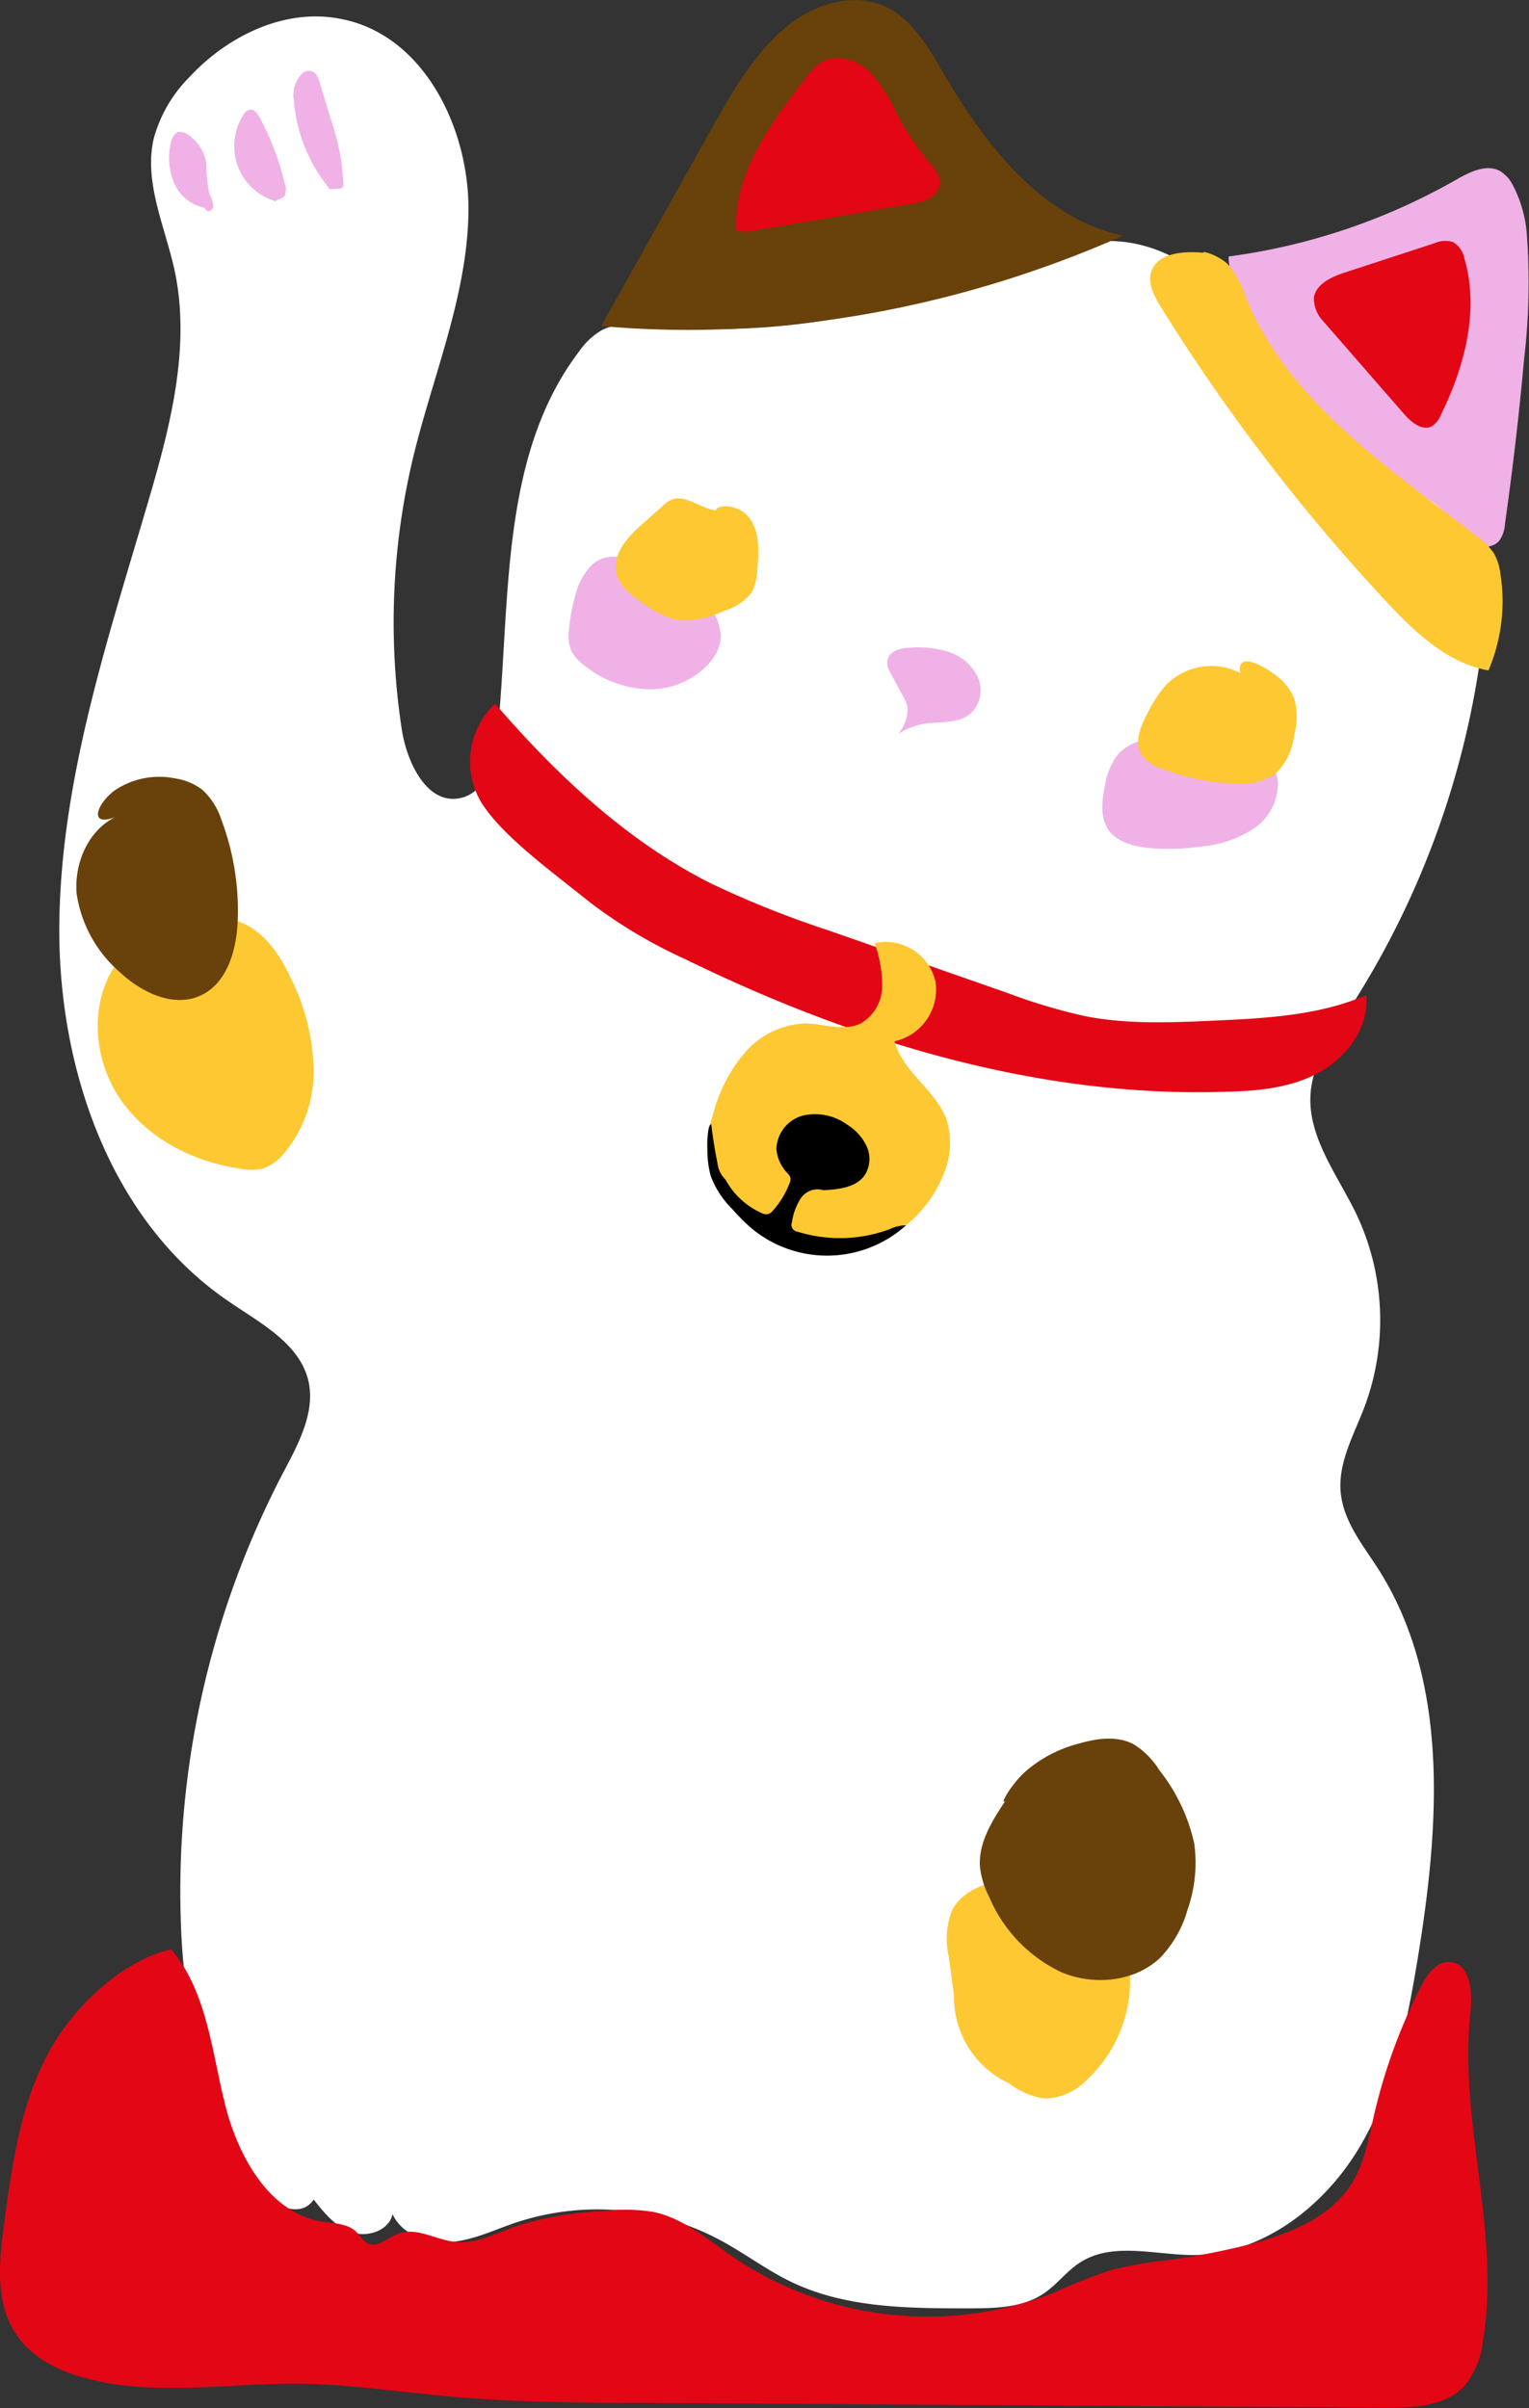 <svg xmlns="http://www.w3.org/2000/svg" viewBox="0 0 159.51 251.14"><rect x="0" y="0" width="159.51" height="251.14" fill="#333333" stroke="none"/><defs><style>.cls-1{fill:#fff;isolation:isolate;}.cls-2{fill:#f0b1e6;}.cls-3{fill:#e30615;}.cls-4{fill:#69410a;}.cls-5{fill:#fdc831;}</style></defs><g id="Ebene_2" data-name="Ebene 2"><g id="Ebene_1-2" data-name="Ebene 1"><g id="Ebene_2-2" data-name="Ebene 2"><path class="cls-1" d="M24.43,220.5c-4.07-5.38-5.23-12.4-5.53-19.14a94.3,94.3,0,0,1,10.67-47.83c1.59-3,3.4-6.35,2.57-9.66-1-3.83-5-5.89-8.23-8.11C11.45,127.33,6,111.29,6.19,96.25s5.05-29.57,9.29-44c2.3-7.83,4.44-16.09,2.73-24.07-1-4.56-3.2-9.11-2.19-13.66A14.42,14.42,0,0,1,19.8,8C23.85,3.65,29.89.77,35.69,2,44.23,3.7,49,13.42,48.87,22.14s-3.69,17-5.74,25.44A73.84,73.84,0,0,0,41.92,76.1c.54,3.49,2.67,7.88,6.11,7.13,2.68-.58,3.59-3.89,3.86-6.61,1.4-13.78.16-29,8.55-40a7.34,7.34,0,0,1,2.33-2.18c1.51-.78,3.31-.59,5-.43a74.16,74.16,0,0,0,33.81-4.8c5-2,10.15-4.55,15.52-4,9.28,1,14.65,10.56,20.87,17.51A47.49,47.49,0,0,0,155.33,55a90.93,90.93,0,0,1-14.67,50.4c-1.73,2.66-3.67,5.39-3.93,8.55-.38,4.6,2.82,8.59,4.81,12.75a25.85,25.85,0,0,1,.82,20c-1.1,2.9-2.76,5.78-2.5,8.87s2.34,5.58,4,8.18c7.36,11.67,6.3,26.64,4.08,40.26-1.14,7-2.58,14.12-6.26,20.17s-10.06,10.92-17.15,11c-4,0-8.42-1.4-11.81.75-1.44.91-2.46,2.35-3.88,3.29-2.2,1.46-5,1.51-7.64,1.52-6.32,0-12.9,0-18.61-2.74-2.67-1.27-5-3.09-7.66-4.48a27.11,27.11,0,0,0-21.19-1.7c-2.24.76-4.43,1.84-6.79,2s-5-.73-6-2.91c-.36,1.73-2.61,2.47-4.28,1.89s-2.85-2-3.94-3.41c-1.66,2.46-5.45,0-6.95-2.55C22.48,221.19,20.59,214.72,24.43,220.5Z"/><path class="cls-2" d="M21.36,21.68a4.46,4.46,0,0,1-3.18-2.56A6.73,6.73,0,0,1,17.8,15c.1-.53.35-1.15.89-1.24a1.25,1.25,0,0,1,.84.24,4.41,4.41,0,0,1,2,3.06,15.41,15.41,0,0,0,.31,3.14,3.29,3.29,0,0,1,.41,1.3C22.25,21.92,21.66,22.34,21.36,21.68Z"/><path class="cls-2" d="M28.78,21a6,6,0,0,1-3.4-9,1.08,1.08,0,0,1,.75-.58c.39,0,.67.34.87.68a27.7,27.7,0,0,1,2.69,7,1.68,1.68,0,0,1,0,1.3C29.48,20.77,28.76,20.8,28.78,21Z"/><path class="cls-2" d="M34.5,19.83a16.44,16.44,0,0,1-3.83-9.26,3.18,3.18,0,0,1,.87-2.92,1.1,1.1,0,0,1,1-.21c.47.16.67.7.82,1.17.38,1.28.76,2.55,1.15,3.83a23.5,23.5,0,0,1,1.32,6.71.56.56,0,0,1-.11.4.53.53,0,0,1-.33.12C34.82,19.74,34.28,19.65,34.5,19.83Z"/><path class="cls-2" d="M64.33,58.08a3.25,3.25,0,0,0-2.89,1.16A7.18,7.18,0,0,0,60,62.15a19.44,19.44,0,0,0-.64,3.55,4.27,4.27,0,0,0,.23,2.16,4.1,4.1,0,0,0,1.2,1.39,11.07,11.07,0,0,0,6.78,2.63A8.28,8.28,0,0,0,74.13,69a4.44,4.44,0,0,0,1.07-2.67,6.4,6.4,0,0,0-1.09-3.08c-.57-1-1.29-2.12-2.43-2.3"/><path class="cls-2" d="M121.23,76.66c-1.67.35-3.47.76-4.59,2a7.23,7.23,0,0,0-1.38,3.35c-.32,1.53-.5,3.25.38,4.54s2.81,1.79,4.5,1.91a25.11,25.11,0,0,0,5.48-.21,11.54,11.54,0,0,0,5.23-1.88,5.64,5.64,0,0,0,2.46-4.77,3.78,3.78,0,0,0-3.63-3.53"/><path class="cls-2" d="M93.68,76.55a4,4,0,0,0,1-2.77,3.9,3.9,0,0,0-.46-1.14l-1.3-2.43a2.2,2.2,0,0,1-.37-1.2,1.49,1.49,0,0,1,.89-1.16,4,4,0,0,1,1.49-.3A10.59,10.59,0,0,1,99,68a5.06,5.06,0,0,1,3,2.61,3.33,3.33,0,0,1-.72,3.78c-1,.9-2.55.9-3.92,1A7.25,7.25,0,0,0,93.68,76.55Z"/><path class="cls-2" d="M128.17,26.75a65.11,65.11,0,0,0,23.73-8c1.43-.82,3.19-1.7,4.62-.89a3.54,3.54,0,0,1,1.21,1.28,13.12,13.12,0,0,1,1.57,5.55A68,68,0,0,1,159,37.44q-.78,8.63-2,17.21a3.28,3.28,0,0,1-.63,1.79c-.83.92-2.41.6-3.35-.21a36.39,36.39,0,0,1-2.35-2.88,16.43,16.43,0,0,0-4.52-2.83c-6.63-3.54-11-10.1-15.11-16.4C129.67,32,128.22,29.5,128.17,26.75Z"/><path class="cls-3" d="M17.87,203.31c3.67,4.34,4.2,10.42,5.55,15.94S28,230.78,33.6,231.69c1.24.2,2.64.19,3.54,1.05.44.42.72,1,1.28,1.26,1,.43,2-.61,3-1,1.91-.82,4,.58,6.06.81,2.29.25,4.44-1,6.62-1.72A34.94,34.94,0,0,1,63,230.59a18.43,18.43,0,0,1,5.14.09c3.19.66,5.75,2.93,8.44,4.78a36.18,36.18,0,0,0,33.29,3.68,60.63,60.63,0,0,1,6.14-2.42,41.35,41.35,0,0,1,5.77-1,74.17,74.17,0,0,0,8.23-1.57c4.21-1.06,8.66-2.74,11-6.42,1.34-2.14,1.77-4.71,2.34-7.17a58.19,58.19,0,0,1,4.87-13.35c.65-1.27,1.65-2.7,3.07-2.59,2.12.16,2.34,3.15,2.11,5.26-1.25,11.41,3.22,23,1.29,34.3a9,9,0,0,1-1.82,4.55c-2,2.24-5.35,2.38-8.33,2.36l-77.74-.49c-6.59,0-13.19-.08-19.76-.66-5.4-.47-10.78-1.31-16.2-1.35-7.18,0-14.49,1.27-21.47-.45-3-.74-6-2.14-7.68-4.7C-.54,240.19-.1,235.88.42,232c.81-6.08,1.66-12.31,4.54-17.73S13.21,204.29,17.87,203.31Z"/><path class="cls-4" d="M62.72,34l12-21.44c3-5.3,6.64-11.14,12.6-12.35a8.36,8.36,0,0,1,4.6.28c3,1.15,4.79,4.22,6.42,7,4.39,7.55,10.28,15.26,18.82,17.09C100,32.18,80.94,35.66,62.72,34Z"/><path class="cls-3" d="M76.79,24c-.21-6,3.68-11.28,7.38-16a6.18,6.18,0,0,1,1.4-1.44c1.57-1,3.78-.38,5.15.91a17.92,17.92,0,0,1,3,4.72,30.68,30.68,0,0,0,3.41,5,3.27,3.27,0,0,1,.93,1.7A2,2,0,0,1,97,20.66a5.88,5.88,0,0,1-2.1.63L78.34,24.1C77.7,24.23,76.8,24.11,76.79,24Z"/><path class="cls-3" d="M137.07,31c.28-1.45,1.91-2.15,3.32-2.61l9.19-3a2.87,2.87,0,0,1,2-.15A2.62,2.62,0,0,1,152.78,27c1.57,5.41,0,11.27-2.48,16.3a2.49,2.49,0,0,1-.89,1.13c-1,.58-2.19-.39-2.95-1.27L138,33.45A3.42,3.42,0,0,1,137.07,31Z"/><path class="cls-3" d="M50.26,83.77a8.34,8.34,0,0,1,1.38-10.39c6.41,7.41,13.68,14.28,22.42,18.7A101.72,101.72,0,0,0,86.34,97l18.91,6.61a58.09,58.09,0,0,0,8.12,2.4c4.38.83,8.88.63,13.33.43,5.38-.25,10.89-.52,15.83-2.66.32,3.33-2,6.48-4.93,8.08s-6.38,1.93-9.72,2c-19.61.65-39-5.3-56.59-13.92a51,51,0,0,1-9.74-5.83C57.17,90.6,52.5,87.23,50.26,83.77Z"/><path class="cls-5" d="M125.55,26.36c-2.1-.19-4.83,0-5.45,2-.38,1.25.32,2.54,1,3.65a199.21,199.21,0,0,0,23.44,30.64c3,3.22,6.4,6.5,10.74,7.27a18.36,18.36,0,0,0,1.24-10.12,5.69,5.69,0,0,0-.68-2.11,7,7,0,0,0-1.67-1.67c-9.2-7.17-19.63-14-24.1-24.76a11,11,0,0,0-2-3.72C127.06,26.58,125.32,26.11,125.55,26.36Z"/><path class="cls-5" d="M74.66,53.22c-1.61-.17-3.11-1.69-4.62-1.1a3.43,3.43,0,0,0-1,.73l-2,1.78c-1.48,1.31-3.09,3-2.77,4.93.26,1.62,1.78,2.7,3.17,3.59a9.21,9.21,0,0,0,3.15,1.49,9.23,9.23,0,0,0,4.94-.94,5.56,5.56,0,0,0,2.89-1.92A5.54,5.54,0,0,0,79,59.39c.22-2.14.27-4.7-1.47-6C76.44,52.63,74.88,52.65,74.66,53.22Z"/><path class="cls-5" d="M129.38,70.18a6.64,6.64,0,0,0-7.71,1.23,13,13,0,0,0-1.89,2.84c-.76,1.4-1.52,3.15-.66,4.5a4.15,4.15,0,0,0,2.12,1.43,23.64,23.64,0,0,0,7.38,1.53,6.47,6.47,0,0,0,4.51-1.08,6.74,6.74,0,0,0,1.89-4,7.19,7.19,0,0,0,0-3.77,5.81,5.81,0,0,0-2.07-2.54C131.17,69,129,68.18,129.38,70.18Z"/><path class="cls-5" d="M91.24,98.36a13.17,13.17,0,0,1,.79,4.55,4.5,4.5,0,0,1-2.23,3.82c-1.73.85-3.78.07-5.71,0a8.77,8.77,0,0,0-6.41,3.08,16.08,16.08,0,0,0-3.31,6.47,11.12,11.12,0,0,0-.51,4.71,9.09,9.09,0,0,0,1.32,3.39,13.46,13.46,0,0,0,12.3,6.27,13.13,13.13,0,0,0,11-8.29,8.29,8.29,0,0,0,.29-5.51c-1.08-3.14-4.58-5-5.45-8.25a5.53,5.53,0,0,0,4.27-6.24A5.34,5.34,0,0,0,91.24,98.36Z"/><path class="cls-5" d="M12,100.7c-2.73,4.14-2.23,9.92.6,14s7.62,6.5,12.53,7.19a5.48,5.48,0,0,0,2.21,0,4.92,4.92,0,0,0,2.27-1.58,13.3,13.3,0,0,0,3.11-8.83,22.33,22.33,0,0,0-2.26-9.22c-1.11-2.41-2.64-4.81-5-5.93a10.72,10.72,0,0,0-4.12-.84,9.86,9.86,0,0,0-5.26.94,12.33,12.33,0,0,0-3.87,4.09C11.77,101.09,11.51,102.2,12,100.7Z"/><path class="cls-5" d="M105.76,195.75c-2.5.5-5.34,1.25-6.47,3.54a8.4,8.4,0,0,0-.3,4.85c.18,1.32.36,2.65.53,4a9.94,9.94,0,0,0,5.76,9.14,8.06,8.06,0,0,0,3.67,1.58,6.28,6.28,0,0,0,4.48-2,14.2,14.2,0,0,0,4.35-12.18,7.66,7.66,0,0,0-1.19-3.36,10.45,10.45,0,0,0-3.94-2.95A21,21,0,0,0,105.76,195.75Z"/><path d="M74.2,117.26c.16,1.34.37,2.68.64,4a2.88,2.88,0,0,0,.85,1.77,8,8,0,0,0,3.72,3.46,1.09,1.09,0,0,0,.72.13,1.19,1.19,0,0,0,.53-.39,9.37,9.37,0,0,0,1.72-2.86.93.93,0,0,0,.09-.49,1.14,1.14,0,0,0-.33-.54A4.09,4.09,0,0,1,81,119.85a3.72,3.72,0,0,1,2.82-3.52,5.74,5.74,0,0,1,4.62,1,5.27,5.27,0,0,1,2,2.28,3.17,3.17,0,0,1-.21,2.92c-.9,1.32-2.73,1.51-4.32,1.6a2.11,2.11,0,0,0-2.36.83,6.16,6.16,0,0,0-.93,2.5.73.73,0,0,0,.6,1,14.92,14.92,0,0,0,9.63-.28,3.76,3.76,0,0,1,1.66-.38,12.32,12.32,0,0,1-16.1.31,20.25,20.25,0,0,1-2-2,9.5,9.5,0,0,1-2.27-3.48,10.52,10.52,0,0,1-.34-2.75C73.74,118.75,73.89,117.19,74.2,117.26Z"/><path class="cls-4" d="M12,85.23c-2.83,1.41-4.28,4.84-4,8a13.41,13.41,0,0,0,4.47,8.13c2.26,2.12,5.57,3.75,8.4,2.49s3.81-4.76,3.93-7.84a26.85,26.85,0,0,0-1.7-10.5,7.26,7.26,0,0,0-2-3.15,6.13,6.13,0,0,0-2.79-1.17A8.3,8.3,0,0,0,12,82.41C10.14,83.75,9.16,86.28,12,85.23Z"/><path class="cls-4" d="M104.91,187.77c-1.39,2.09-2.84,4.39-2.68,6.89a9.16,9.16,0,0,0,1,3.25,15.24,15.24,0,0,0,7.51,7.78c3.4,1.43,7.68,1,10.32-1.54a11.84,11.84,0,0,0,2.81-4.93,14.8,14.8,0,0,0,.72-6.94,18.84,18.84,0,0,0-3.63-7.65,8.36,8.36,0,0,0-2.68-2.71c-1.69-.91-3.77-.64-5.62-.11a13.79,13.79,0,0,0-5.75,3C105.29,186.32,104.21,188.46,104.91,187.77Z"/></g></g></g></svg>